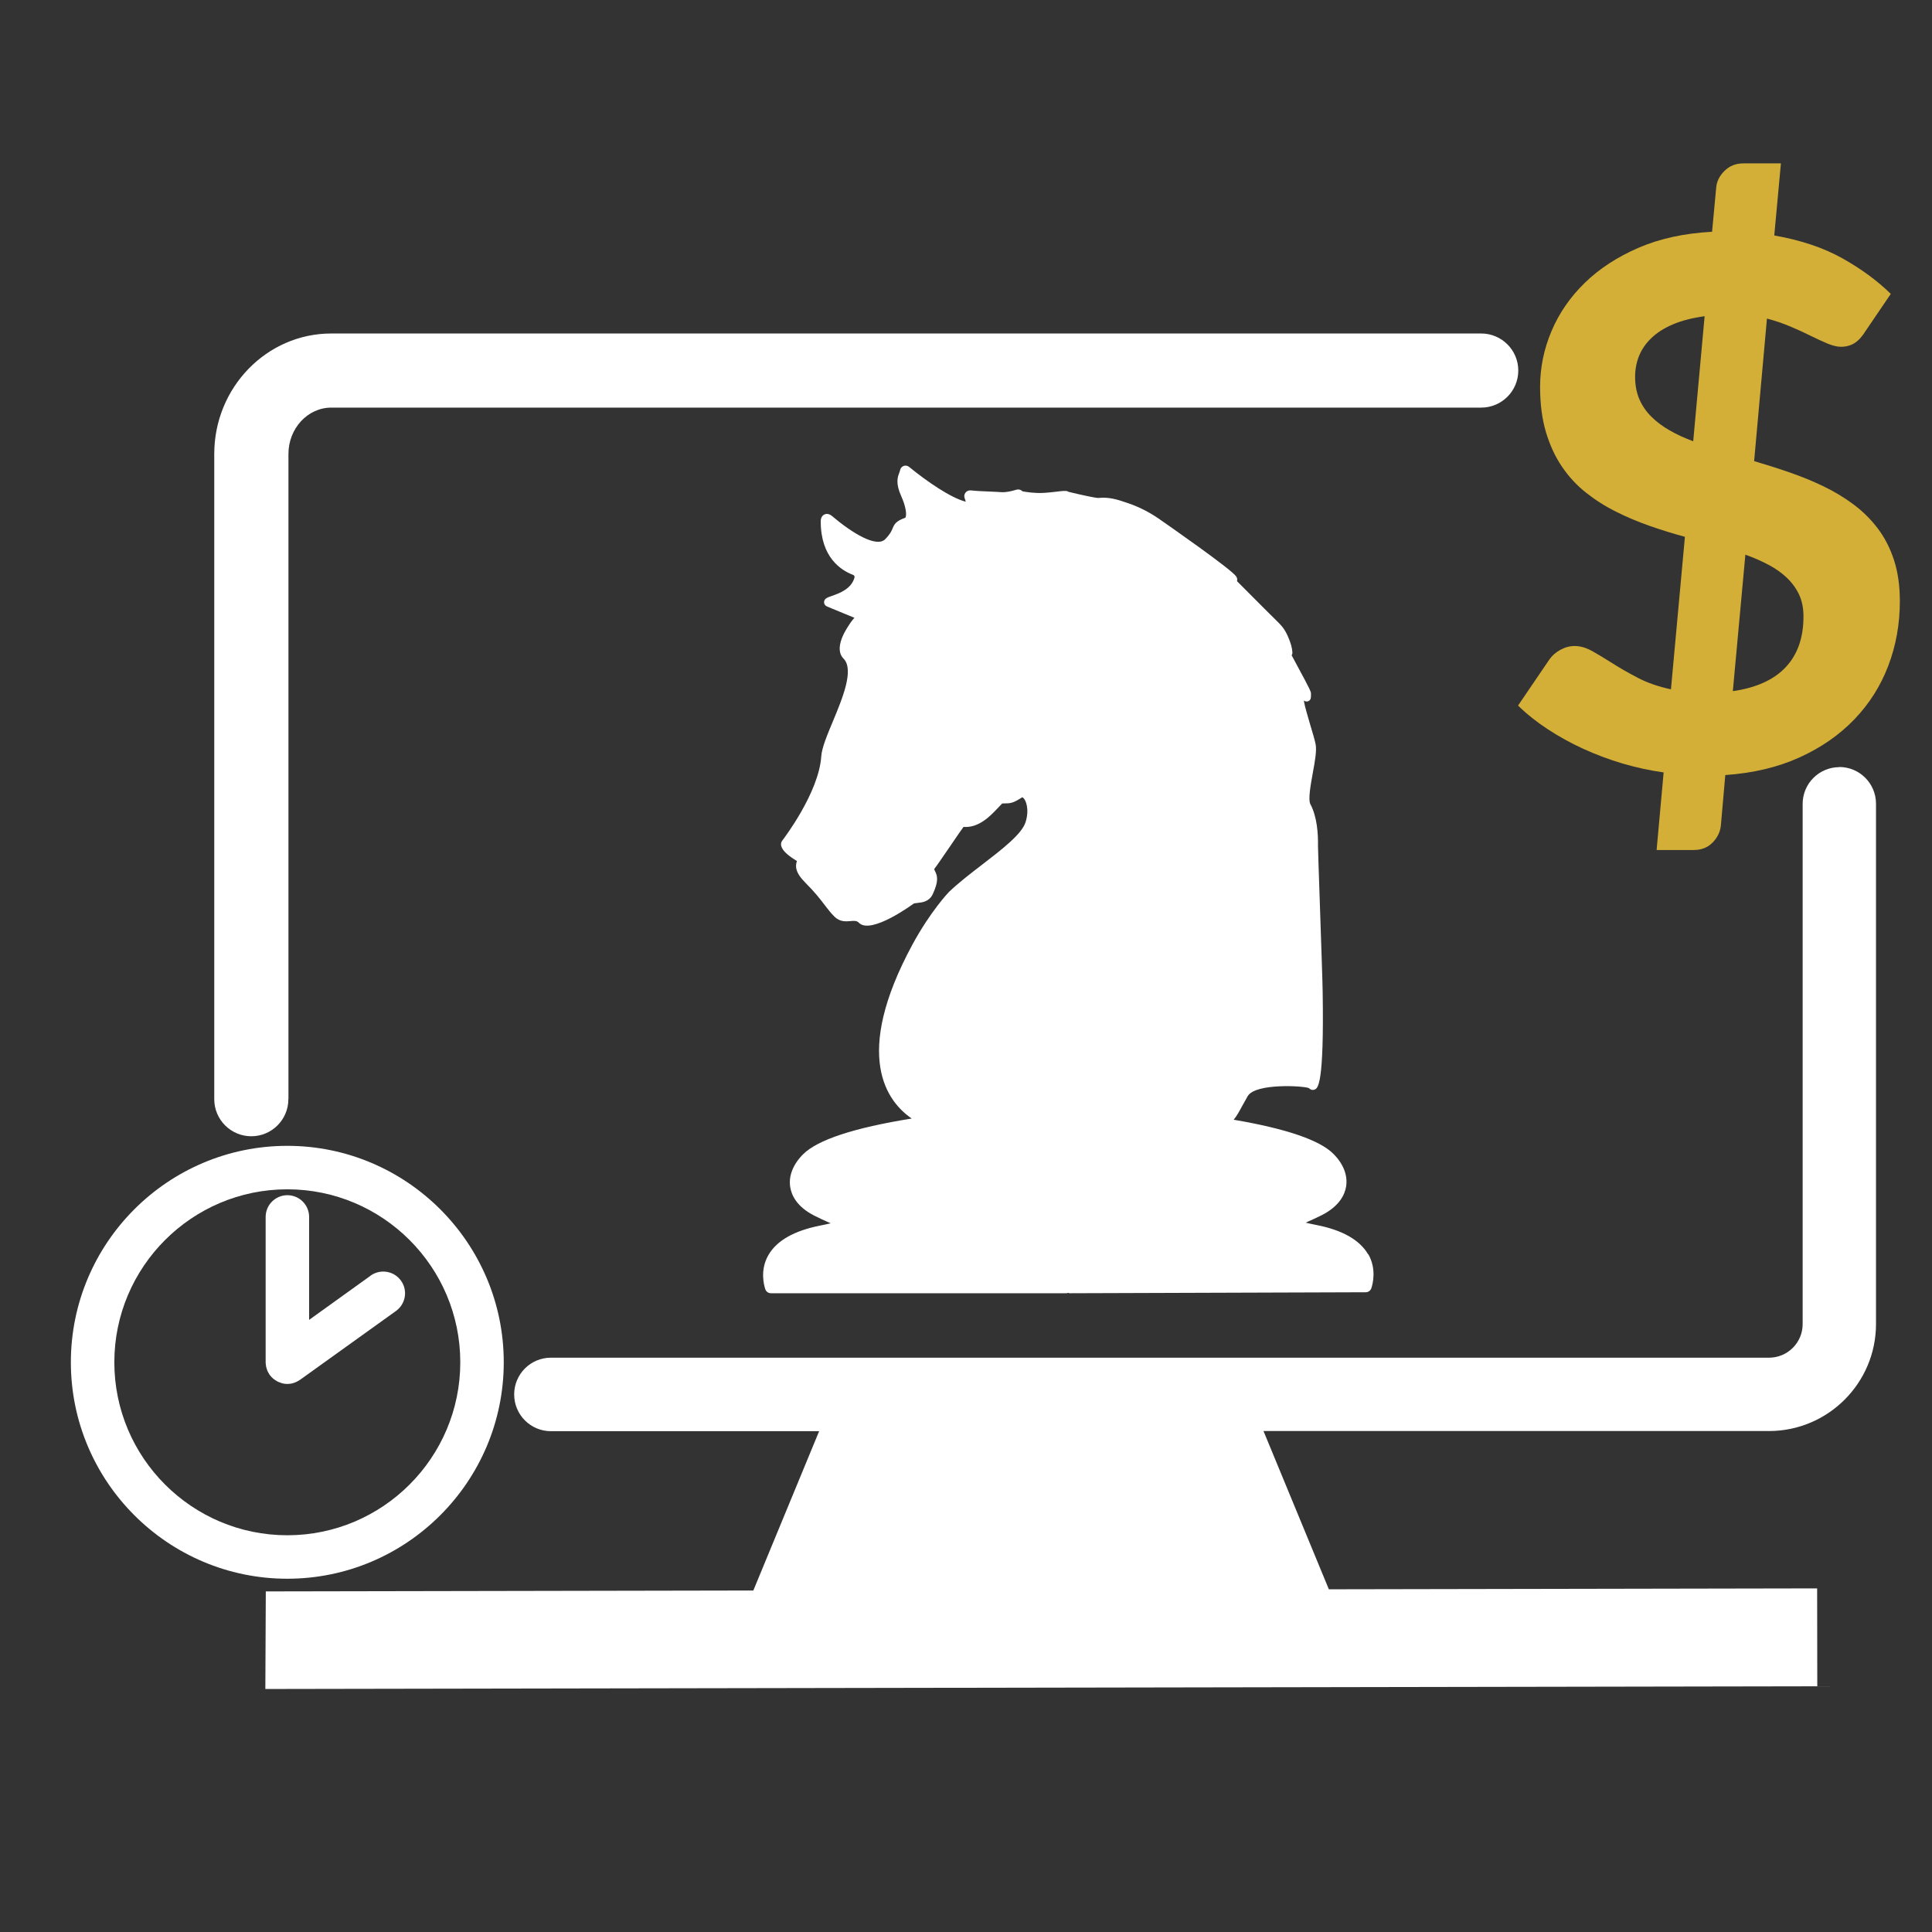 <?xml version="1.0" encoding="UTF-8"?><svg id="Strategy_White" xmlns="http://www.w3.org/2000/svg" width="12432.38" height="12432.38" viewBox="0 0 256 256"><rect x="0" y="0" width="256" height="256" fill="#333333" stroke="none"/><g id="Strategy"><path d="M243.73,101.65c-2.69,0-4.87,2.18-4.87,4.87v68.94c0,2.45-2,4.44-4.45,4.44H73c-2.69,0-4.87,2.18-4.87,4.87s2.18,4.87,4.87,4.87h35.54l-8.72,21.11-64.53.12h-.07l-.06,12.86v.07s205.57-.36,205.57-.36h.07l-.02-12.97-64.7.12-8.66-20.97h66.97c7.83,0,14.19-6.36,14.19-14.18v-68.94c0-2.69-2.18-4.87-4.87-4.87Z" fill="#fff"/><path d="M38.22,145.65V60.15c0-3.38,2.55-6.14,5.68-6.14h152.37c2.71,0,4.91-2.2,4.91-4.91s-2.2-4.91-4.91-4.91H43.89c-8.55,0-15.5,7.16-15.5,15.96v85.5c0,2.71,2.2,4.91,4.91,4.91s4.91-2.2,4.91-4.91Z" fill="#fff"/><path d="M38.07,151.83c-15.82,0-28.68,12.87-28.68,28.68s12.87,28.68,28.68,28.68,28.68-12.87,28.68-28.68-12.87-28.68-28.68-28.68ZM38.07,203.43c-12.64,0-22.92-10.28-22.92-22.92s10.28-22.92,22.92-22.92,22.92,10.28,22.92,22.92-10.28,22.92-22.92,22.92Z" fill="#fff"/><path d="M49.1,169.04l-8.14,5.85v-13.64c0-1.59-1.29-2.88-2.88-2.88s-2.88,1.29-2.88,2.88v19.26s0,.03,0,.04c0,.12.02.23.04.35.01.07.01.15.03.22.02.09.06.18.08.27.03.09.05.18.09.27.03.07.07.13.11.2.05.1.11.21.17.3,0,.01.01.02.02.03.02.03.06.06.08.09.1.13.21.25.33.35.06.05.12.1.17.14.11.08.23.16.35.23.06.04.13.07.19.1.14.06.28.11.43.16.05.02.11.04.16.05.2.05.41.07.63.07,0,0,0,0,0,0,0,0,0,0,0,0,.17,0,.35-.02.52-.05.05,0,.11-.02.16-.04.12-.03.23-.06.34-.11.06-.02.11-.04.17-.07.11-.05.21-.11.31-.17.05-.03.1-.05.14-.09.01,0,.03-.01.04-.02l12.71-9.12c1.29-.93,1.59-2.73.66-4.02-.93-1.29-2.73-1.59-4.03-.66Z" fill="#fff"/><path d="M181.28,166.2c-1.11-1.9-3.41-3.21-6.84-3.88l-.48-.1c-.21-.04-.59-.12-.94-.21.11-.05.22-.1.32-.15.49-.22,1.11-.5,1.83-.86,2.34-1.2,3.03-2.73,3.2-3.8.23-1.47-.38-3.02-1.72-4.34-1.82-1.8-6.25-3.31-13.18-4.49.39-.47.72-1.07,1.11-1.79.22-.4.46-.84.75-1.34,1.03-1.75,7.48-1.36,8.1-1.06.22.23.51.3.77.19.41-.17,1.26-.52,1.06-12.93,0-.82-.21-6.87-.39-12.21-.12-3.57-.24-6.94-.23-7.15.03-1.61-.12-3.87-1.01-5.53-.32-.6.04-2.55.32-4.12.28-1.52.54-2.95.38-3.79-.11-.59-.4-1.53-.7-2.54-.29-.99-.75-2.51-.87-3.27.01,0,.02.01.03.02.11.06.37.19.64.02.28-.17.28-.44.28-.79v-.19c0-.23-.09-.49-1.89-3.81-.24-.44-.49-.91-.67-1.25.07-.11.11-.25.1-.39-.03-.59-.23-1.3-.6-2.12-.48-1.08-.83-1.42-1.85-2.42-.23-.23-.5-.49-.82-.81l-4.07-4.08c.06-.22.02-.44-.11-.63-.64-.96-9.23-6.94-10.21-7.62-1.3-.9-2.7-1.61-4.18-2.11-1.35-.46-2.42-.81-3.85-.67-.33.03-2.29-.4-3.97-.81-.25-.18-.65-.14-1.69-.01-.5.06-1.07.12-1.59.15-1.21.07-2.38-.12-2.83-.21-.06-.06-.12-.11-.2-.15-.18-.1-.4-.12-.6-.06-.78.24-1.47.35-1.89.33-.54-.04-1.12-.06-1.71-.09-.83-.03-1.69-.07-2.45-.15-.27-.02-.52.08-.69.29-.17.21-.21.49-.12.74.07.19.12.34.15.47-1.99-.51-5.12-2.66-7.52-4.62-.2-.16-.47-.21-.71-.12-.24.09-.42.29-.47.55-.02.12-.07.23-.11.35-.22.58-.52,1.37.26,3.11.62,1.38.73,2.41.58,2.78-.02.05-.04.08-.06.08-1.22.44-1.42.82-1.67,1.41-.14.34-.31.75-.98,1.43-1.16,1.16-4.4-.83-7.04-3.07-.47-.4-.86-.28-1.01-.21-.15.07-.49.29-.49.91,0,4.79,2.7,6.5,4.3,7.1.14.05.21.2.18.33-.41,1.54-2.03,2.11-3,2.45-.6.21-.96.34-1.03.74-.02.1-.03.37.25.59q.06.05.9.39c.69.28,2.03.83,2.86,1.18-.71.79-1.36,2.04-1.37,2.06-.94,1.89-.55,2.87-.07,3.35,1.45,1.45-.14,5.27-1.42,8.34-.78,1.87-1.45,3.48-1.53,4.62-.32,4.8-4.97,10.9-5.17,11.16-.1.13-.15.28-.16.44-.02.66.66,1.39,2.11,2.26-.24.68-.25,1.52,1.16,2.92,1.26,1.26,1.96,2.18,2.53,2.93.42.55.79,1.03,1.27,1.51.73.73,1.54.65,2.12.6.54-.05.84-.07,1.14.23,1.61,1.61,7.16-2.49,7.22-2.53.07-.06.35-.08.55-.11.61-.06,1.53-.16,2-1.15.82-1.75.62-2.44.31-3.05-.07-.14-.1-.21-.11-.29.3-.38,1.08-1.52,2.21-3.17.61-.9,1.35-1.98,1.67-2.41,2.03.16,3.56-1.46,4.49-2.44.27-.28.6-.63.64-.67h.14c.98,0,1.28-.03,2.48-.8.02-.01.05-.03.14.04.38.29.87,1.54.33,3.25-.5,1.59-3.17,3.63-5.74,5.61-1.54,1.18-3.12,2.4-4.4,3.62-.1.1-2.45,2.58-4.81,6.91-8.09,14.9-3.33,20.94-.13,23.12-7.64,1.23-12.48,2.82-14.4,4.74-1.33,1.33-1.94,2.88-1.7,4.35.17,1.07.86,2.6,3.21,3.79.71.36,1.34.64,1.83.86.11.05.22.1.32.14-.35.09-.73.17-.94.21l-.48.1c-3.43.68-5.73,1.99-6.83,3.9-1.14,1.97-.6,3.97-.41,4.54.11.31.4.52.74.52h39.13c.1,0,.19-.02.28-.05.09.03.19.08.28.05l39.13-.13c.33,0,.63-.21.74-.53.19-.57.72-2.57-.42-4.54Z" fill="#fff"/><path d="M232.4,61.09c1.56.46,3.12.95,4.68,1.49,1.56.54,3.05,1.14,4.48,1.83,1.43.68,2.76,1.48,3.99,2.39,1.23.91,2.31,1.97,3.24,3.19.93,1.22,1.65,2.62,2.17,4.21.52,1.59.78,3.41.78,5.46,0,3.02-.51,5.87-1.53,8.55-1.02,2.68-2.52,5.05-4.5,7.11-1.98,2.06-4.4,3.74-7.26,5.04-2.86,1.3-6.14,2.08-9.84,2.34l-.58,6.62c-.07.84-.42,1.61-1.07,2.29-.65.68-1.49,1.02-2.53,1.02h-4.92l.93-10.28c-1.85-.26-3.68-.66-5.48-1.19-1.8-.54-3.53-1.19-5.19-1.95-1.66-.76-3.21-1.62-4.68-2.58-1.46-.96-2.78-2-3.94-3.14l4.14-6.09c.36-.52.84-.95,1.46-1.29.62-.34,1.25-.51,1.9-.51.75,0,1.53.23,2.34.68.81.46,1.71,1,2.7,1.63.99.63,2.11,1.27,3.36,1.92,1.25.65,2.7,1.15,4.36,1.51l1.85-20.21c-1.56-.42-3.11-.9-4.65-1.44-1.54-.54-3.03-1.16-4.46-1.88-1.43-.71-2.75-1.55-3.97-2.51-1.22-.96-2.28-2.1-3.19-3.43-.91-1.33-1.62-2.87-2.14-4.6-.52-1.74-.78-3.74-.78-6.01,0-2.53.5-4.99,1.51-7.38,1.01-2.39,2.48-4.52,4.41-6.4,1.93-1.88,4.31-3.43,7.13-4.65,2.82-1.22,6.07-1.92,9.74-2.12l.54-5.8c.06-.84.43-1.6,1.1-2.26.67-.67,1.5-1,2.51-1h4.97l-.88,9.55c3.51.62,6.51,1.62,9.01,3.02,2.5,1.4,4.64,2.97,6.43,4.72l-3.31,4.87c-.46.75-.94,1.29-1.46,1.63-.52.34-1.14.51-1.85.51-.49,0-1.06-.14-1.73-.41-.67-.28-1.4-.62-2.22-1.02-.81-.41-1.71-.82-2.7-1.24-.99-.42-2.04-.78-3.14-1.07l-1.7,18.9ZM225.87,41.9c-1.66.23-3.07.59-4.24,1.1-1.17.5-2.12,1.11-2.85,1.83-.73.71-1.27,1.5-1.61,2.36-.34.86-.51,1.78-.51,2.75,0,1.1.19,2.09.56,2.95.37.86.9,1.63,1.58,2.31.68.68,1.49,1.29,2.44,1.83.94.54,1.98,1.02,3.12,1.44l1.51-16.56ZM229.62,91.58c3.12-.45,5.45-1.52,7.01-3.19,1.56-1.67,2.34-3.9,2.34-6.7,0-1.1-.19-2.07-.58-2.9-.39-.83-.93-1.57-1.61-2.22-.68-.65-1.49-1.23-2.44-1.73-.94-.5-1.96-.95-3.07-1.34l-1.66,18.07Z" fill="#d4af37"/></g></svg>
